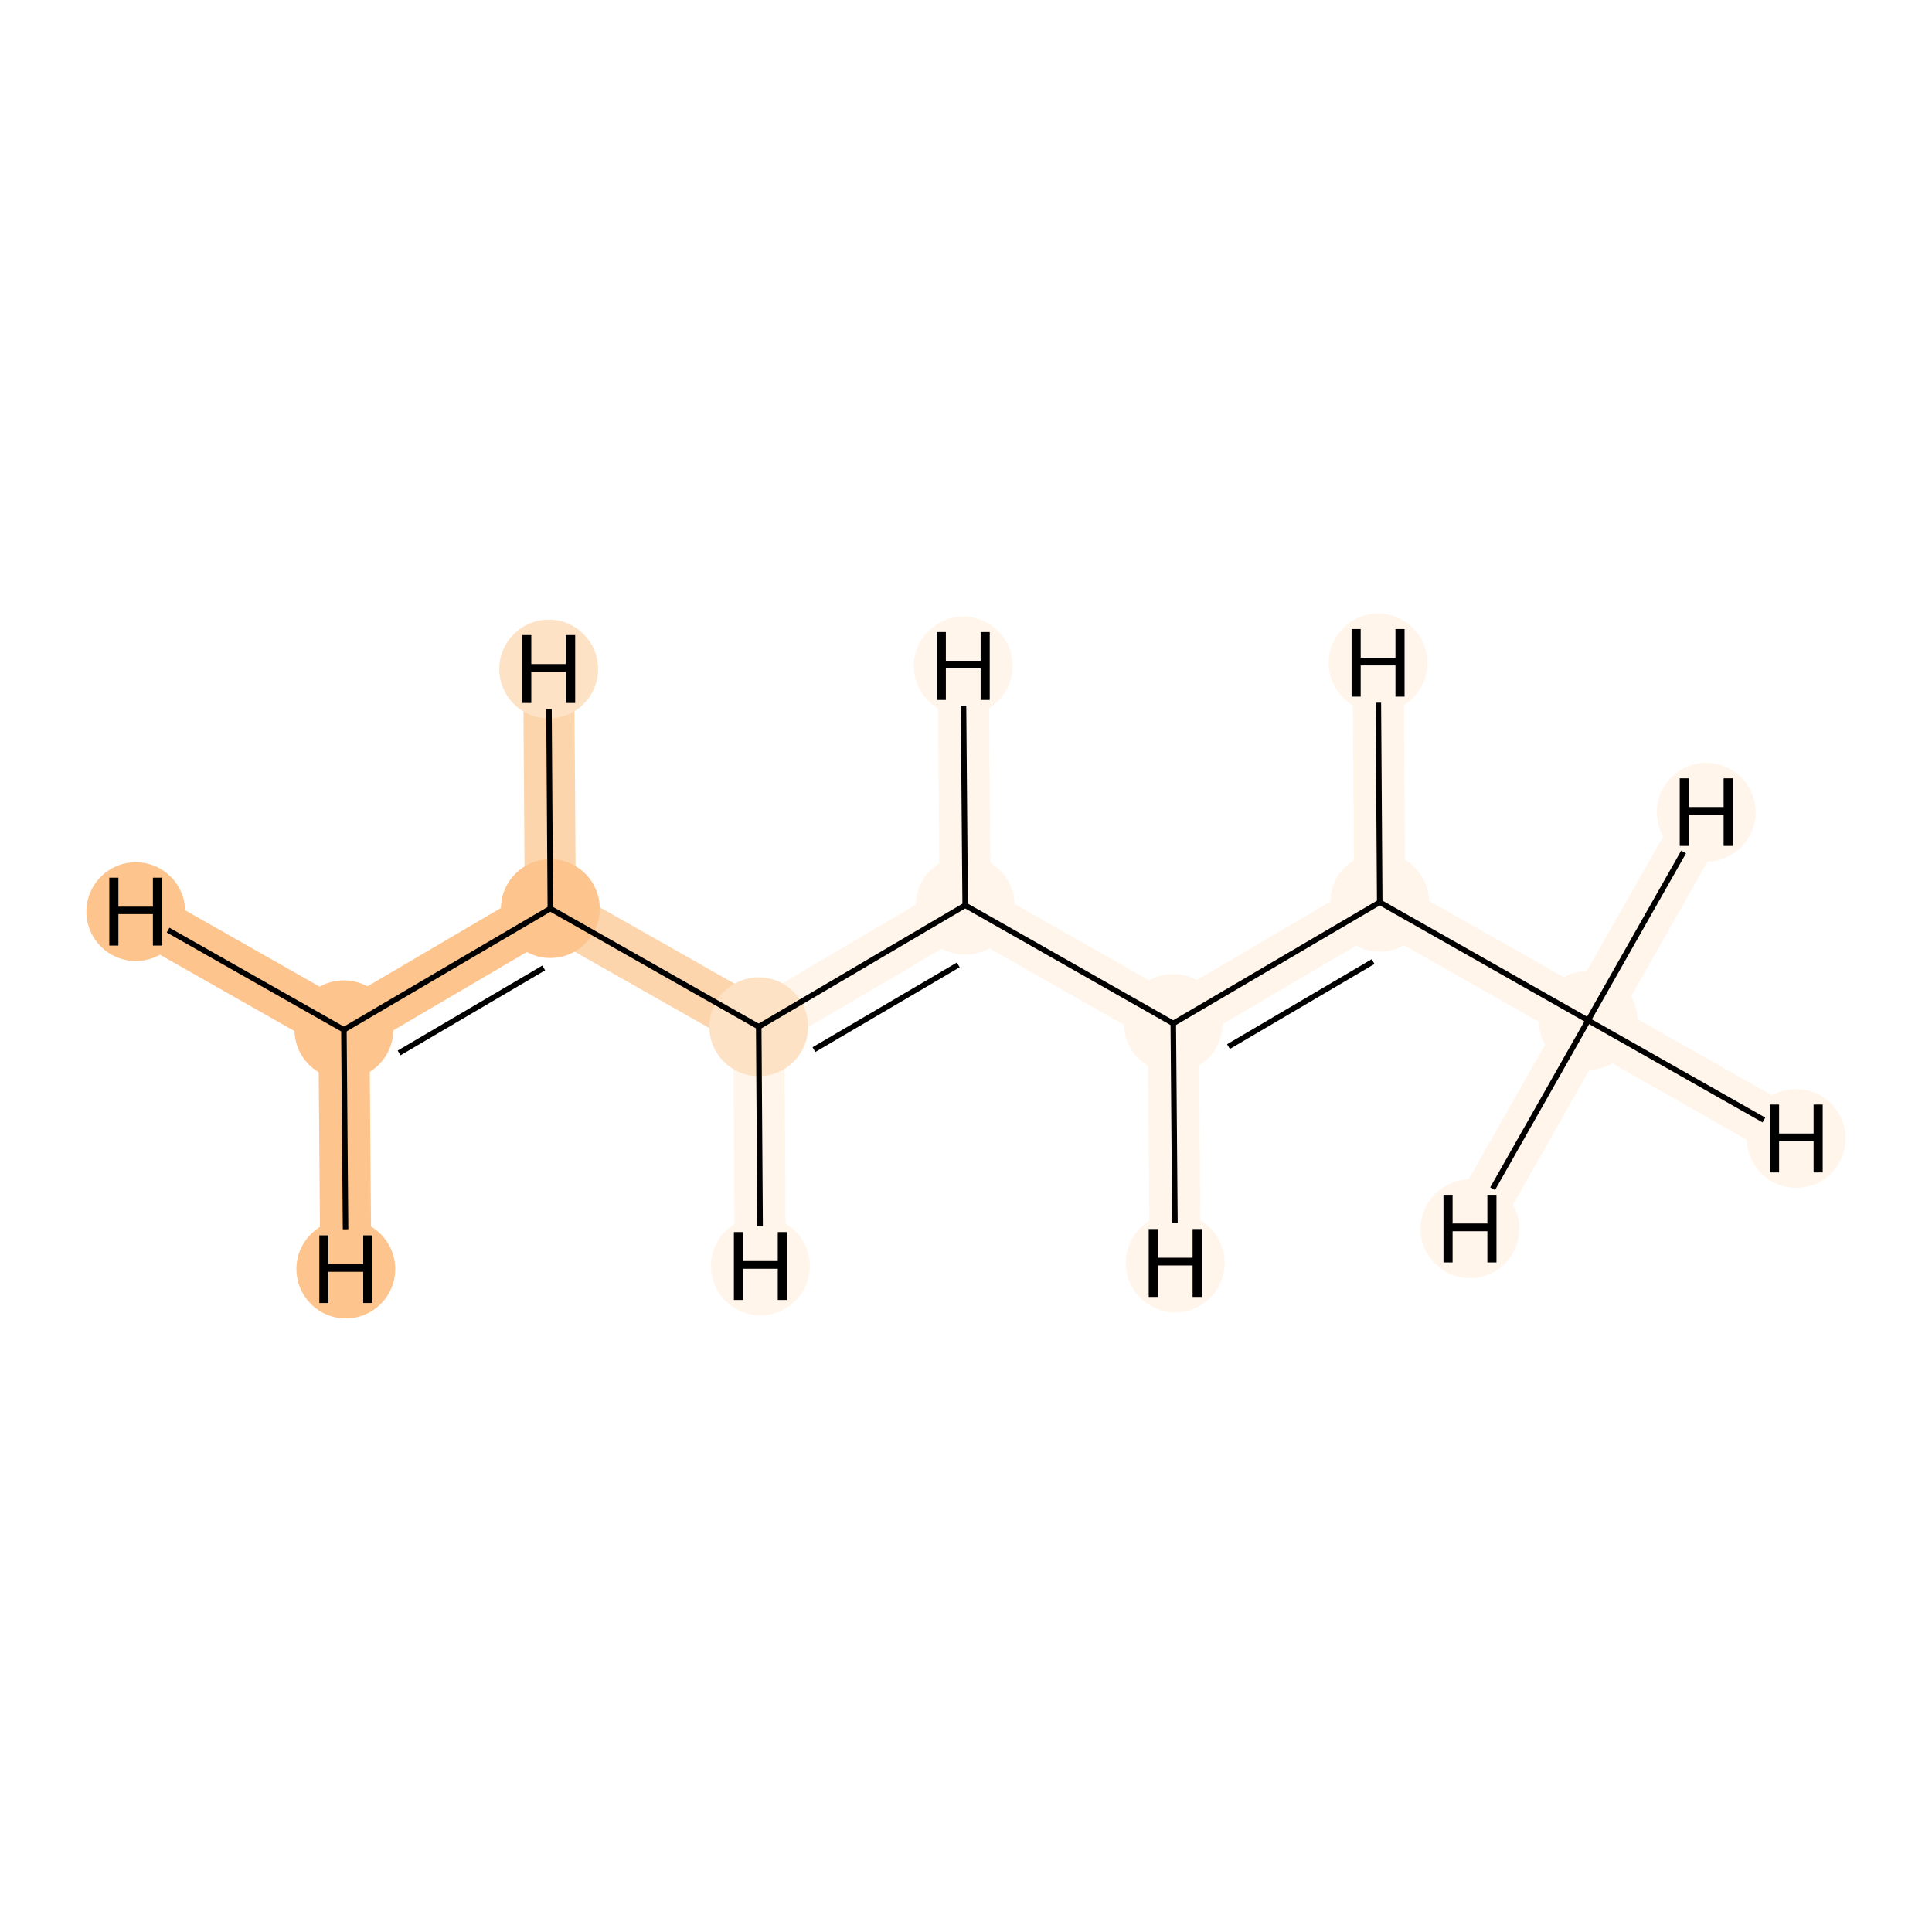 <?xml version='1.0' encoding='iso-8859-1'?>
<svg version='1.1' baseProfile='full'
              xmlns='http://www.w3.org/2000/svg'
                      xmlns:rdkit='http://www.rdkit.org/xml'
                      xmlns:xlink='http://www.w3.org/1999/xlink'
                  xml:space='preserve'
width='700px' height='700px' viewBox='0 0 700 700'>
<!-- END OF HEADER -->
<rect style='opacity:1.0;fill:#FFFFFF;stroke:none' width='700.0' height='700.0' x='0.0' y='0.0'> </rect>
<path d='M 575.4,369.7 L 499.9,326.9' style='fill:none;fill-rule:evenodd;stroke:#FFF5EB;stroke-width:18.5px;stroke-linecap:butt;stroke-linejoin:miter;stroke-opacity:1' />
<path d='M 575.4,369.7 L 650.8,412.5' style='fill:none;fill-rule:evenodd;stroke:#FFF5EB;stroke-width:18.5px;stroke-linecap:butt;stroke-linejoin:miter;stroke-opacity:1' />
<path d='M 575.4,369.7 L 618.2,294.3' style='fill:none;fill-rule:evenodd;stroke:#FFF5EB;stroke-width:18.5px;stroke-linecap:butt;stroke-linejoin:miter;stroke-opacity:1' />
<path d='M 575.4,369.7 L 532.6,445.2' style='fill:none;fill-rule:evenodd;stroke:#FFF5EB;stroke-width:18.5px;stroke-linecap:butt;stroke-linejoin:miter;stroke-opacity:1' />
<path d='M 499.9,326.9 L 425.1,370.8' style='fill:none;fill-rule:evenodd;stroke:#FFF5EB;stroke-width:18.5px;stroke-linecap:butt;stroke-linejoin:miter;stroke-opacity:1' />
<path d='M 499.9,326.9 L 499.3,240.2' style='fill:none;fill-rule:evenodd;stroke:#FFF5EB;stroke-width:18.5px;stroke-linecap:butt;stroke-linejoin:miter;stroke-opacity:1' />
<path d='M 425.1,370.8 L 349.7,328.0' style='fill:none;fill-rule:evenodd;stroke:#FFF5EB;stroke-width:18.5px;stroke-linecap:butt;stroke-linejoin:miter;stroke-opacity:1' />
<path d='M 425.1,370.8 L 425.8,457.6' style='fill:none;fill-rule:evenodd;stroke:#FFF5EB;stroke-width:18.5px;stroke-linecap:butt;stroke-linejoin:miter;stroke-opacity:1' />
<path d='M 349.7,328.0 L 274.9,372.0' style='fill:none;fill-rule:evenodd;stroke:#FFF5EB;stroke-width:18.5px;stroke-linecap:butt;stroke-linejoin:miter;stroke-opacity:1' />
<path d='M 349.7,328.0 L 349.0,241.3' style='fill:none;fill-rule:evenodd;stroke:#FFF5EB;stroke-width:18.5px;stroke-linecap:butt;stroke-linejoin:miter;stroke-opacity:1' />
<path d='M 274.9,372.0 L 199.4,329.2' style='fill:none;fill-rule:evenodd;stroke:#FDD5AC;stroke-width:18.5px;stroke-linecap:butt;stroke-linejoin:miter;stroke-opacity:1' />
<path d='M 274.9,372.0 L 275.5,458.7' style='fill:none;fill-rule:evenodd;stroke:#FFF5EB;stroke-width:18.5px;stroke-linecap:butt;stroke-linejoin:miter;stroke-opacity:1' />
<path d='M 199.4,329.2 L 124.6,373.1' style='fill:none;fill-rule:evenodd;stroke:#FDC48E;stroke-width:18.5px;stroke-linecap:butt;stroke-linejoin:miter;stroke-opacity:1' />
<path d='M 199.4,329.2 L 198.8,242.4' style='fill:none;fill-rule:evenodd;stroke:#FDD5AC;stroke-width:18.5px;stroke-linecap:butt;stroke-linejoin:miter;stroke-opacity:1' />
<path d='M 124.6,373.1 L 49.2,330.3' style='fill:none;fill-rule:evenodd;stroke:#FDC48E;stroke-width:18.5px;stroke-linecap:butt;stroke-linejoin:miter;stroke-opacity:1' />
<path d='M 124.6,373.1 L 125.3,459.8' style='fill:none;fill-rule:evenodd;stroke:#FDC48E;stroke-width:18.5px;stroke-linecap:butt;stroke-linejoin:miter;stroke-opacity:1' />
<ellipse cx='575.4' cy='369.7' rx='17.4' ry='17.4'  style='fill:#FFF5EB;fill-rule:evenodd;stroke:#FFF5EB;stroke-width:1.0px;stroke-linecap:butt;stroke-linejoin:miter;stroke-opacity:1' />
<ellipse cx='499.9' cy='326.9' rx='17.4' ry='17.4'  style='fill:#FFF5EB;fill-rule:evenodd;stroke:#FFF5EB;stroke-width:1.0px;stroke-linecap:butt;stroke-linejoin:miter;stroke-opacity:1' />
<ellipse cx='425.1' cy='370.8' rx='17.4' ry='17.4'  style='fill:#FFF5EB;fill-rule:evenodd;stroke:#FFF5EB;stroke-width:1.0px;stroke-linecap:butt;stroke-linejoin:miter;stroke-opacity:1' />
<ellipse cx='349.7' cy='328.0' rx='17.4' ry='17.4'  style='fill:#FFF5EB;fill-rule:evenodd;stroke:#FFF5EB;stroke-width:1.0px;stroke-linecap:butt;stroke-linejoin:miter;stroke-opacity:1' />
<ellipse cx='274.9' cy='372.0' rx='17.4' ry='17.4'  style='fill:#FDE2C6;fill-rule:evenodd;stroke:#FDE2C6;stroke-width:1.0px;stroke-linecap:butt;stroke-linejoin:miter;stroke-opacity:1' />
<ellipse cx='199.4' cy='329.2' rx='17.4' ry='17.4'  style='fill:#FDC48E;fill-rule:evenodd;stroke:#FDC48E;stroke-width:1.0px;stroke-linecap:butt;stroke-linejoin:miter;stroke-opacity:1' />
<ellipse cx='124.6' cy='373.1' rx='17.4' ry='17.4'  style='fill:#FDC48E;fill-rule:evenodd;stroke:#FDC48E;stroke-width:1.0px;stroke-linecap:butt;stroke-linejoin:miter;stroke-opacity:1' />
<ellipse cx='650.8' cy='412.5' rx='17.4' ry='17.4'  style='fill:#FFF5EB;fill-rule:evenodd;stroke:#FFF5EB;stroke-width:1.0px;stroke-linecap:butt;stroke-linejoin:miter;stroke-opacity:1' />
<ellipse cx='618.2' cy='294.3' rx='17.4' ry='17.4'  style='fill:#FFF5EB;fill-rule:evenodd;stroke:#FFF5EB;stroke-width:1.0px;stroke-linecap:butt;stroke-linejoin:miter;stroke-opacity:1' />
<ellipse cx='532.6' cy='445.2' rx='17.4' ry='17.4'  style='fill:#FFF5EB;fill-rule:evenodd;stroke:#FFF5EB;stroke-width:1.0px;stroke-linecap:butt;stroke-linejoin:miter;stroke-opacity:1' />
<ellipse cx='499.3' cy='240.2' rx='17.4' ry='17.4'  style='fill:#FFF5EB;fill-rule:evenodd;stroke:#FFF5EB;stroke-width:1.0px;stroke-linecap:butt;stroke-linejoin:miter;stroke-opacity:1' />
<ellipse cx='425.8' cy='457.6' rx='17.4' ry='17.4'  style='fill:#FFF5EB;fill-rule:evenodd;stroke:#FFF5EB;stroke-width:1.0px;stroke-linecap:butt;stroke-linejoin:miter;stroke-opacity:1' />
<ellipse cx='349.0' cy='241.3' rx='17.4' ry='17.4'  style='fill:#FFF5EB;fill-rule:evenodd;stroke:#FFF5EB;stroke-width:1.0px;stroke-linecap:butt;stroke-linejoin:miter;stroke-opacity:1' />
<ellipse cx='275.5' cy='458.7' rx='17.4' ry='17.4'  style='fill:#FFF5EB;fill-rule:evenodd;stroke:#FFF5EB;stroke-width:1.0px;stroke-linecap:butt;stroke-linejoin:miter;stroke-opacity:1' />
<ellipse cx='198.8' cy='242.4' rx='17.4' ry='17.4'  style='fill:#FDE2C6;fill-rule:evenodd;stroke:#FDE2C6;stroke-width:1.0px;stroke-linecap:butt;stroke-linejoin:miter;stroke-opacity:1' />
<ellipse cx='49.2' cy='330.3' rx='17.4' ry='17.4'  style='fill:#FDC48E;fill-rule:evenodd;stroke:#FDC48E;stroke-width:1.0px;stroke-linecap:butt;stroke-linejoin:miter;stroke-opacity:1' />
<ellipse cx='125.3' cy='459.8' rx='17.4' ry='17.4'  style='fill:#FDC48E;fill-rule:evenodd;stroke:#FDC48E;stroke-width:1.0px;stroke-linecap:butt;stroke-linejoin:miter;stroke-opacity:1' />
<path class='bond-0 atom-0 atom-1' d='M 575.4,369.7 L 499.9,326.9' style='fill:none;fill-rule:evenodd;stroke:#000000;stroke-width:2.0px;stroke-linecap:butt;stroke-linejoin:miter;stroke-opacity:1' />
<path class='bond-6 atom-0 atom-7' d='M 575.4,369.7 L 639.1,405.8' style='fill:none;fill-rule:evenodd;stroke:#000000;stroke-width:2.0px;stroke-linecap:butt;stroke-linejoin:miter;stroke-opacity:1' />
<path class='bond-7 atom-0 atom-8' d='M 575.4,369.7 L 610.0,308.7' style='fill:none;fill-rule:evenodd;stroke:#000000;stroke-width:2.0px;stroke-linecap:butt;stroke-linejoin:miter;stroke-opacity:1' />
<path class='bond-8 atom-0 atom-9' d='M 575.4,369.7 L 540.8,430.7' style='fill:none;fill-rule:evenodd;stroke:#000000;stroke-width:2.0px;stroke-linecap:butt;stroke-linejoin:miter;stroke-opacity:1' />
<path class='bond-1 atom-1 atom-2' d='M 499.9,326.9 L 425.1,370.8' style='fill:none;fill-rule:evenodd;stroke:#000000;stroke-width:2.0px;stroke-linecap:butt;stroke-linejoin:miter;stroke-opacity:1' />
<path class='bond-1 atom-1 atom-2' d='M 497.5,348.4 L 445.1,379.2' style='fill:none;fill-rule:evenodd;stroke:#000000;stroke-width:2.0px;stroke-linecap:butt;stroke-linejoin:miter;stroke-opacity:1' />
<path class='bond-9 atom-1 atom-10' d='M 499.9,326.9 L 499.4,254.6' style='fill:none;fill-rule:evenodd;stroke:#000000;stroke-width:2.0px;stroke-linecap:butt;stroke-linejoin:miter;stroke-opacity:1' />
<path class='bond-2 atom-2 atom-3' d='M 425.1,370.8 L 349.7,328.0' style='fill:none;fill-rule:evenodd;stroke:#000000;stroke-width:2.0px;stroke-linecap:butt;stroke-linejoin:miter;stroke-opacity:1' />
<path class='bond-10 atom-2 atom-11' d='M 425.1,370.8 L 425.7,443.1' style='fill:none;fill-rule:evenodd;stroke:#000000;stroke-width:2.0px;stroke-linecap:butt;stroke-linejoin:miter;stroke-opacity:1' />
<path class='bond-3 atom-3 atom-4' d='M 349.7,328.0 L 274.9,372.0' style='fill:none;fill-rule:evenodd;stroke:#000000;stroke-width:2.0px;stroke-linecap:butt;stroke-linejoin:miter;stroke-opacity:1' />
<path class='bond-3 atom-3 atom-4' d='M 347.2,349.6 L 294.9,380.3' style='fill:none;fill-rule:evenodd;stroke:#000000;stroke-width:2.0px;stroke-linecap:butt;stroke-linejoin:miter;stroke-opacity:1' />
<path class='bond-11 atom-3 atom-12' d='M 349.7,328.0 L 349.1,255.7' style='fill:none;fill-rule:evenodd;stroke:#000000;stroke-width:2.0px;stroke-linecap:butt;stroke-linejoin:miter;stroke-opacity:1' />
<path class='bond-4 atom-4 atom-5' d='M 274.9,372.0 L 199.4,329.2' style='fill:none;fill-rule:evenodd;stroke:#000000;stroke-width:2.0px;stroke-linecap:butt;stroke-linejoin:miter;stroke-opacity:1' />
<path class='bond-12 atom-4 atom-13' d='M 274.9,372.0 L 275.4,444.3' style='fill:none;fill-rule:evenodd;stroke:#000000;stroke-width:2.0px;stroke-linecap:butt;stroke-linejoin:miter;stroke-opacity:1' />
<path class='bond-5 atom-5 atom-6' d='M 199.4,329.2 L 124.6,373.1' style='fill:none;fill-rule:evenodd;stroke:#000000;stroke-width:2.0px;stroke-linecap:butt;stroke-linejoin:miter;stroke-opacity:1' />
<path class='bond-5 atom-5 atom-6' d='M 197.0,350.7 L 144.6,381.5' style='fill:none;fill-rule:evenodd;stroke:#000000;stroke-width:2.0px;stroke-linecap:butt;stroke-linejoin:miter;stroke-opacity:1' />
<path class='bond-13 atom-5 atom-14' d='M 199.4,329.2 L 198.9,256.9' style='fill:none;fill-rule:evenodd;stroke:#000000;stroke-width:2.0px;stroke-linecap:butt;stroke-linejoin:miter;stroke-opacity:1' />
<path class='bond-14 atom-6 atom-15' d='M 124.6,373.1 L 60.9,337.0' style='fill:none;fill-rule:evenodd;stroke:#000000;stroke-width:2.0px;stroke-linecap:butt;stroke-linejoin:miter;stroke-opacity:1' />
<path class='bond-15 atom-6 atom-16' d='M 124.6,373.1 L 125.2,445.4' style='fill:none;fill-rule:evenodd;stroke:#000000;stroke-width:2.0px;stroke-linecap:butt;stroke-linejoin:miter;stroke-opacity:1' />
<path  class='atom-7' d='M 641.2 400.2
L 644.6 400.2
L 644.6 410.7
L 657.1 410.7
L 657.1 400.2
L 660.4 400.2
L 660.4 424.8
L 657.1 424.8
L 657.1 413.5
L 644.6 413.5
L 644.6 424.8
L 641.2 424.8
L 641.2 400.2
' fill='#000000'/>
<path  class='atom-8' d='M 608.6 282.0
L 611.9 282.0
L 611.9 292.4
L 624.5 292.4
L 624.5 282.0
L 627.8 282.0
L 627.8 306.5
L 624.5 306.5
L 624.5 295.2
L 611.9 295.2
L 611.9 306.5
L 608.6 306.5
L 608.6 282.0
' fill='#000000'/>
<path  class='atom-9' d='M 523.0 432.9
L 526.3 432.9
L 526.3 443.3
L 538.9 443.3
L 538.9 432.9
L 542.2 432.9
L 542.2 457.4
L 538.9 457.4
L 538.9 446.1
L 526.3 446.1
L 526.3 457.4
L 523.0 457.4
L 523.0 432.9
' fill='#000000'/>
<path  class='atom-10' d='M 489.7 227.9
L 493.0 227.9
L 493.0 238.3
L 505.6 238.3
L 505.6 227.9
L 508.9 227.9
L 508.9 252.4
L 505.6 252.4
L 505.6 241.1
L 493.0 241.1
L 493.0 252.4
L 489.7 252.4
L 489.7 227.9
' fill='#000000'/>
<path  class='atom-11' d='M 416.2 445.3
L 419.5 445.3
L 419.5 455.7
L 432.1 455.7
L 432.1 445.3
L 435.4 445.3
L 435.4 469.9
L 432.1 469.9
L 432.1 458.5
L 419.5 458.5
L 419.5 469.9
L 416.2 469.9
L 416.2 445.3
' fill='#000000'/>
<path  class='atom-12' d='M 339.4 229.0
L 342.7 229.0
L 342.7 239.4
L 355.3 239.4
L 355.3 229.0
L 358.6 229.0
L 358.6 253.6
L 355.3 253.6
L 355.3 242.2
L 342.7 242.2
L 342.7 253.6
L 339.4 253.6
L 339.4 229.0
' fill='#000000'/>
<path  class='atom-13' d='M 265.9 446.4
L 269.2 446.4
L 269.2 456.9
L 281.8 456.9
L 281.8 446.4
L 285.1 446.4
L 285.1 471.0
L 281.8 471.0
L 281.8 459.7
L 269.2 459.7
L 269.2 471.0
L 265.9 471.0
L 265.9 446.4
' fill='#000000'/>
<path  class='atom-14' d='M 189.2 230.1
L 192.5 230.1
L 192.5 240.6
L 205.0 240.6
L 205.0 230.1
L 208.4 230.1
L 208.4 254.7
L 205.0 254.7
L 205.0 243.4
L 192.5 243.4
L 192.5 254.7
L 189.2 254.7
L 189.2 230.1
' fill='#000000'/>
<path  class='atom-15' d='M 39.6 318.0
L 42.9 318.0
L 42.9 328.5
L 55.4 328.5
L 55.4 318.0
L 58.8 318.0
L 58.8 342.6
L 55.4 342.6
L 55.4 331.2
L 42.9 331.2
L 42.9 342.6
L 39.6 342.6
L 39.6 318.0
' fill='#000000'/>
<path  class='atom-16' d='M 115.7 447.6
L 119.0 447.6
L 119.0 458.0
L 131.6 458.0
L 131.6 447.6
L 134.9 447.6
L 134.9 472.1
L 131.6 472.1
L 131.6 460.8
L 119.0 460.8
L 119.0 472.1
L 115.7 472.1
L 115.7 447.6
' fill='#000000'/>
</svg>
